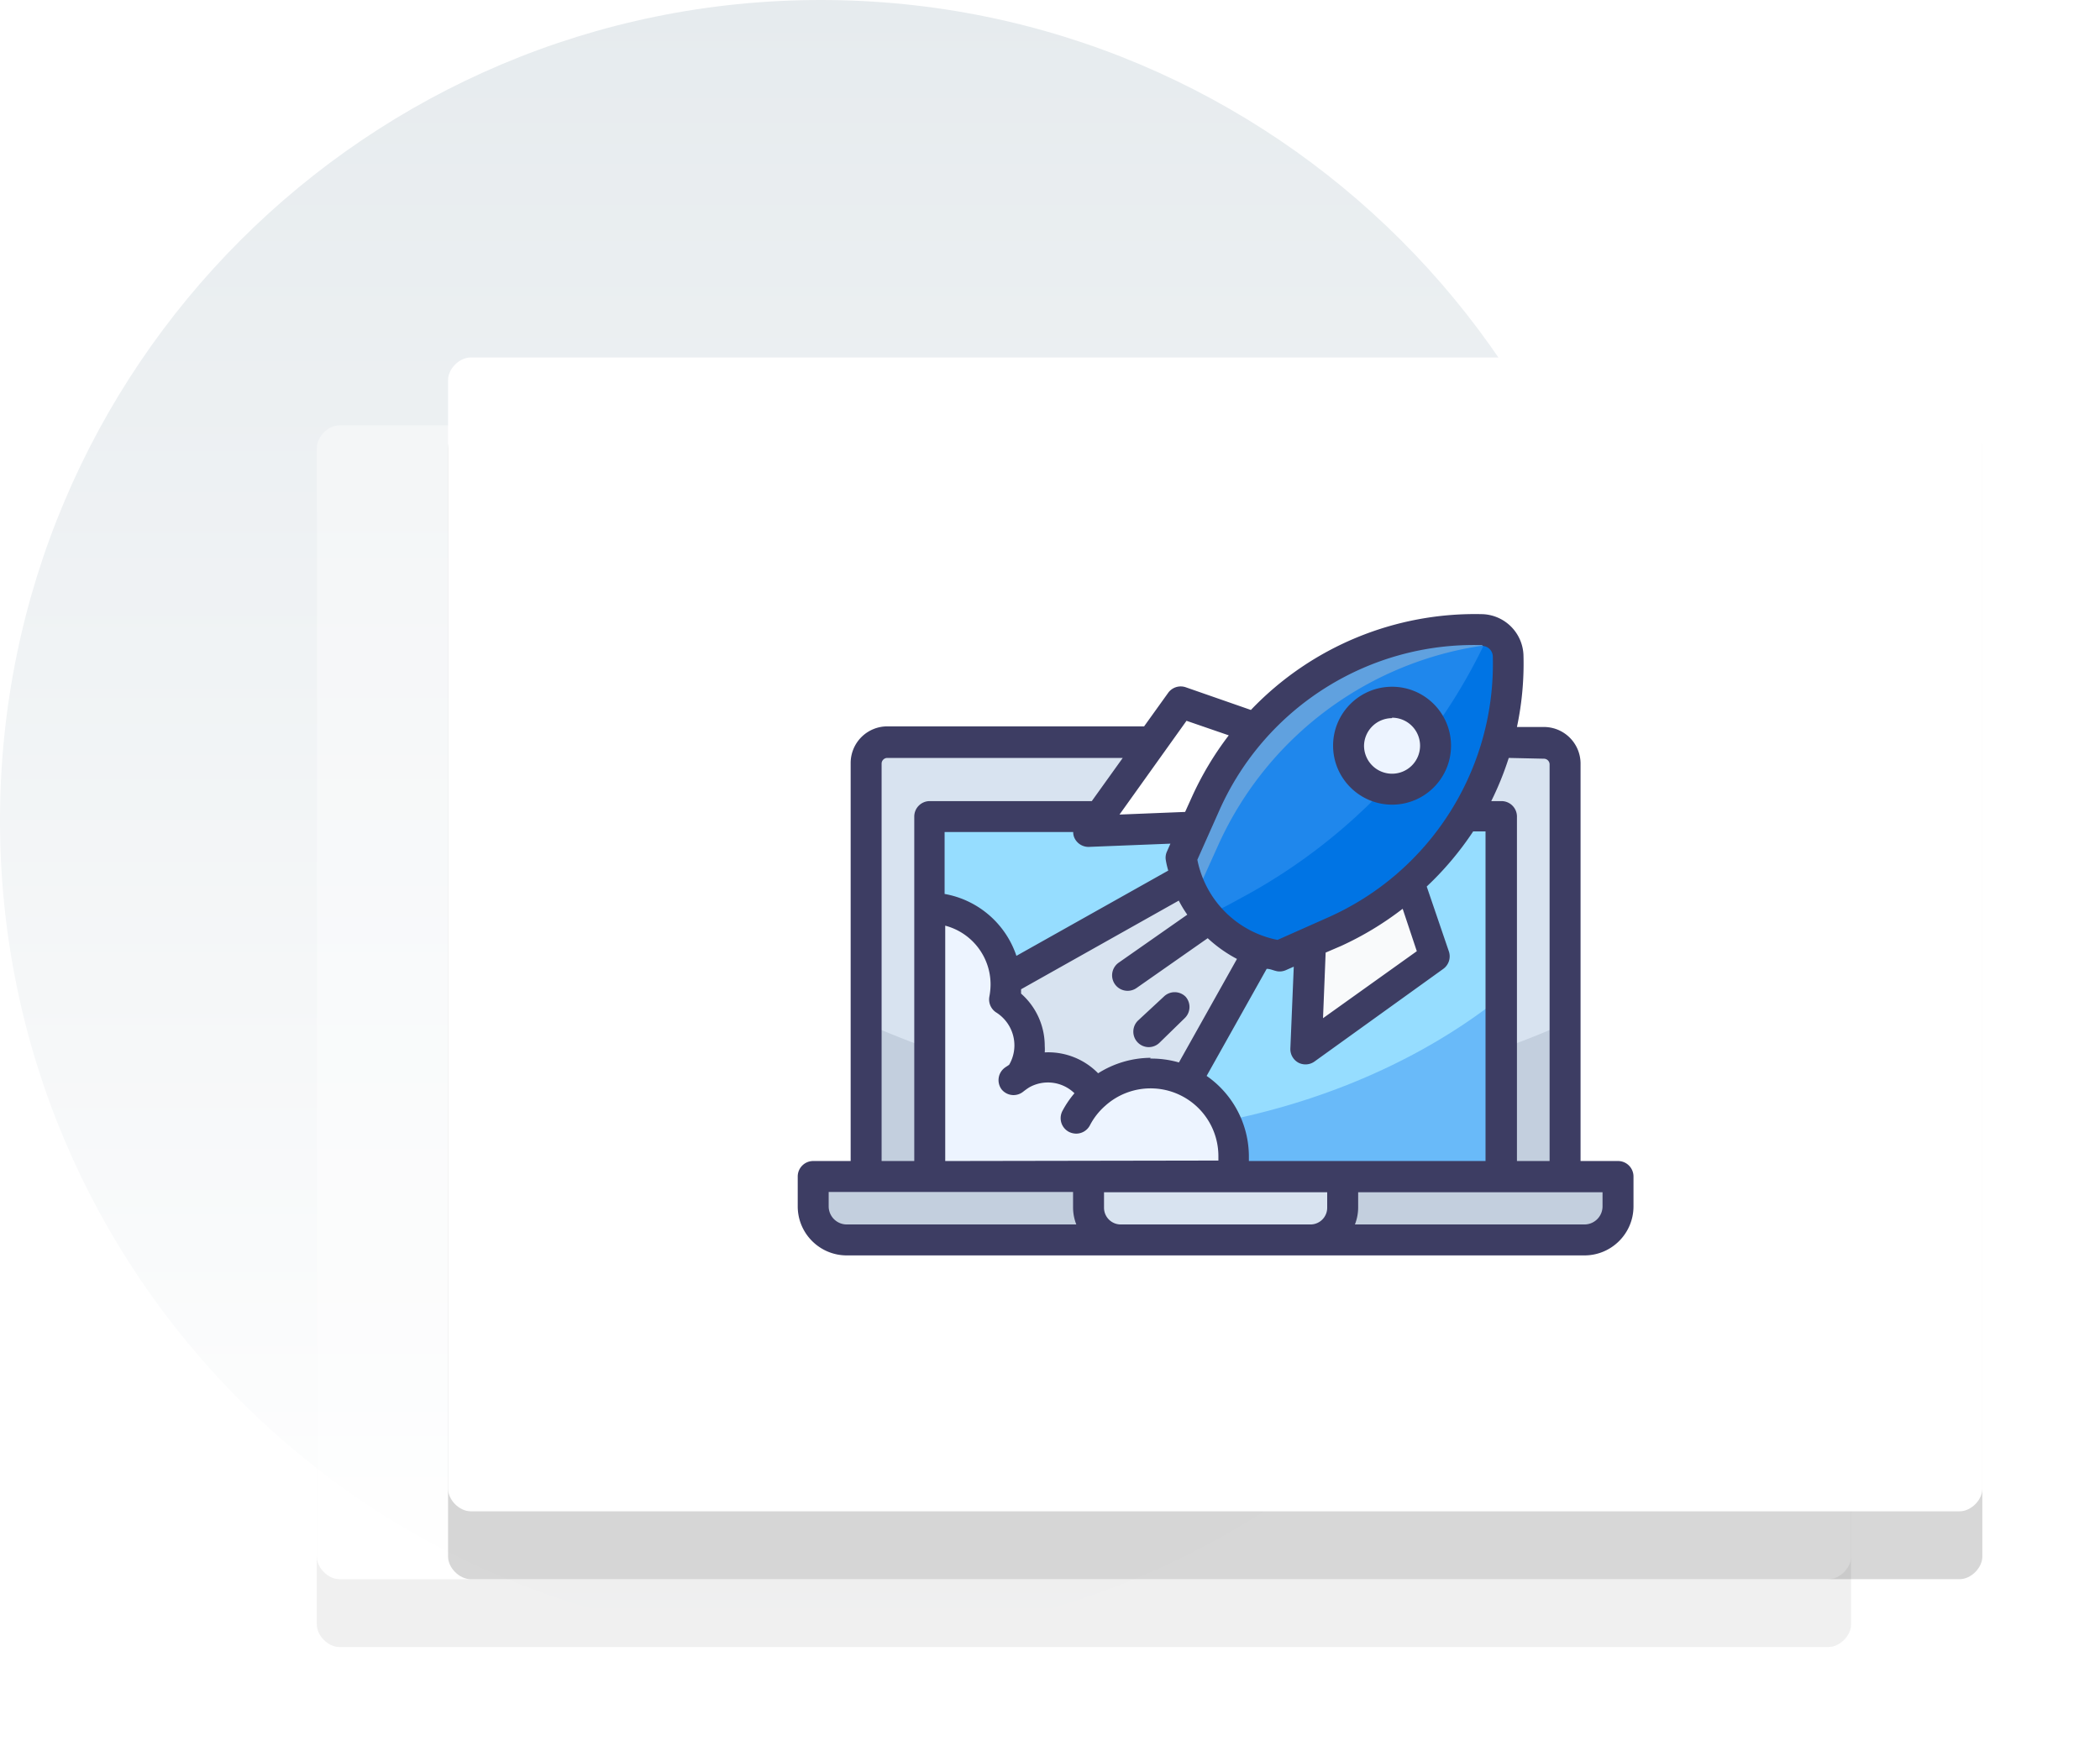 <svg xmlns="http://www.w3.org/2000/svg" xmlns:xlink="http://www.w3.org/1999/xlink" width="464" height="387" viewBox="0 0 464 387"><defs><path id="dfpoa" d="M285 1645c0-2.5 2.5-5 5-5h329c2.5 0 5 2.5 5 5v245c0 2.5-2.5 5-5 5H290c-2.5 0-5-2.5-5-5z"/><path id="dfpob" d="M314 1630c0-2.5 2.5-5 5-5h329c2.5 0 5 2.5 5 5v245c0 2.5-2.5 5-5 5H319c-2.5 0-5-2.5-5-5z"/><path id="dfpoc" d="M215 1727.348C215 1627.192 296.192 1546 396.348 1546c100.156 0 181.349 81.192 181.349 181.348 0 100.156-81.193 181.349-181.349 181.349-100.156 0-181.348-81.193-181.348-181.349z"/><path id="dfpoi" d="M560.81 1806.008H406.373v-91.273a4.65 4.65 0 0 1 4.685-4.65h145.065a4.65 4.65 0 0 1 4.685 4.65z"/><path id="dfpoj" d="M483.592 1788.533a188.085 188.085 0 0 1-77.218-16.38v33.855H560.81v-33.855a188.085 188.085 0 0 1-77.217 16.38z"/><path id="dfpok" d="M420.43 1806.008v-79.543h126.359v79.543z"/><path id="dfpol" d="M451.754 1797.048a172.972 172.972 0 0 1-31.325-2.838v11.798h126.325v-39.737c-23.664 18.91-57.485 30.777-95 30.777z"/><path id="dfpom" d="M420.43 1771.982v7.284l26.708 26.742h18.158l31.564-56.254-13.234-13.235z"/><path id="dfpon" d="M503.597 1777.864l1.06-26.093 19.014-19.014 8.447 24.76z"/><path id="dfpoo" d="M455.516 1729.748l26.092-1.06 18.98-18.98-24.725-8.446z"/><path id="dfpop" d="M542.616 1685.155c-26.301-.747-50.456 14.443-61.179 38.472l-5.334 11.866a25.614 25.614 0 0 0 21.715 21.716l11.935-5.335c23.992-10.723 39.162-34.842 38.438-61.11a5.78 5.78 0 0 0-5.575-5.61z"/><path id="dfpoq" d="M484.07 1732.997a76.226 76.226 0 0 1 63.368-44.867 5.745 5.745 0 0 0-4.822-2.975c-26.301-.747-50.456 14.443-61.179 38.472l-5.334 11.866a25.682 25.682 0 0 0 2.94 8.652z"/><path id="dfpor" d="M544.292 1685.497a125.401 125.401 0 0 1-53.553 58.135l-4.206 2.291a29.374 29.374 0 0 1-4.822 2.086 25.545 25.545 0 0 0 16.107 9.165l11.935-5.334c23.98-10.718 39.148-34.82 38.438-61.077a5.71 5.71 0 0 0-3.899-5.266z"/><path id="dfpos" d="M512.967 1710.803a9.61 9.61 0 1 1 19.22 0 9.61 9.61 0 0 1-19.22 0z"/><path id="dfpot" d="M394.679 1806.008h177.826v6.634a7.42 7.42 0 0 1-7.42 7.421H402.1a7.42 7.42 0 0 1-7.421-7.455z"/><path id="dfpou" d="M455.516 1806.008h56.152v6.84a7.113 7.113 0 0 1-7.113 7.113h-41.926a7.113 7.113 0 0 1-7.113-7.113z"/><path id="dfpov" d="M469.16 1783.37a18.261 18.261 0 0 0-12.242 4.685 12.003 12.003 0 0 0-10.26-5.985 11.764 11.764 0 0 0-5.779 1.539 11.695 11.695 0 0 0 1.676-6.498 12.003 12.003 0 0 0-5.471-10.259 19.46 19.46 0 0 0 .342-3.42c0-9.316-7.543-16.874-16.86-16.893v59.47h66.446a18.364 18.364 0 0 0-17.851-22.64z"/><path id="dfpow" d="M522.577 1704.613a6.19 6.19 0 1 1-6.19 6.19 6.19 6.19 0 0 1 6.19-6.087zm0 19.219c7.196 0 13.029-5.833 13.029-13.03 0-7.195-5.833-13.028-13.03-13.028-7.195 0-13.028 5.833-13.028 13.029.018 7.188 5.84 13.01 13.029 13.029z"/><path id="dfpox" d="M569.085 1812.608a4.001 4.001 0 0 1-4 4.001h-50.716c.466-1.176.709-2.428.719-3.693v-3.42h53.997zm-106.456 4.001a3.693 3.693 0 0 1-3.693-3.693v-3.42h49.312v3.42a3.693 3.693 0 0 1-3.693 3.693zm-64.53-4v-3.181h53.997v3.42c.001 1.287.245 2.564.718 3.761H402.1a4.001 4.001 0 0 1-4.001-4zm11.695-97.873a1.265 1.265 0 0 1 1.265-1.232h52.015l-6.84 9.541H420.43a3.42 3.42 0 0 0-3.42 3.42v76.123h-7.216zm67.369-9.439l9.336 3.215a69.557 69.557 0 0 0-8.173 13.679l-1.47 3.248-14.5.582zm65.42-16.551a2.394 2.394 0 0 1 2.256 2.29c.684 24.874-13.732 47.694-36.488 57.76l-11.08 4.924a22.502 22.502 0 0 1-17.714-17.714l4.89-10.977c10.17-22.804 33.11-37.205 58.067-36.454zm-17.647 58.135l3.112 9.336-20.723 14.807.581-14.5 3.42-1.47a69.558 69.558 0 0 0 13.542-8.173zm-55.707 32.898a21.92 21.92 0 0 0-11.593 3.42 15.423 15.423 0 0 0-11.798-4.617 9.851 9.851 0 0 0 0-1.402 15.389 15.389 0 0 0-5.232-11.593v-.958l34.847-19.595a25.923 25.923 0 0 0 1.88 3.112l-15.149 10.601a3.42 3.42 0 0 0 1.95 6.224 3.42 3.42 0 0 0 1.983-.615l15.73-11.012a30.026 30.026 0 0 0 6.464 4.583l-12.824 22.878a21.921 21.921 0 0 0-6.326-.855zm-17.099-49.894c-.01.526.12 1.045.377 1.505a3.42 3.42 0 0 0 3.009 1.778l18.09-.718-.752 1.71a3.214 3.214 0 0 0-.274 1.88c.13.798.313 1.587.548 2.36l-33.548 18.843a20.518 20.518 0 0 0-15.868-13.68v-13.678zm-28.28 72.703v-52.014a13.44 13.44 0 0 1 10.019 12.961c-.006.93-.098 1.857-.274 2.77a3.42 3.42 0 0 0 1.47 3.42 8.618 8.618 0 0 1 4.07 7.386 8.48 8.48 0 0 1-1.162 4.207c-.376.273-.753.478-1.095.752a3.42 3.42 0 0 0-.547 4.72 3.42 3.42 0 0 0 2.633 1.23 3.42 3.42 0 0 0 2.19-.82c.41-.308.82-.616 1.264-.89a8.413 8.413 0 0 1 9.986 1.3 21.545 21.545 0 0 0-2.667 3.933 3.42 3.42 0 0 0 1.47 4.616c.49.241 1.027.37 1.573.376a3.42 3.42 0 0 0 3.044-1.846 14.808 14.808 0 0 1 3.42-4.343 14.978 14.978 0 0 1 24.963 11.182v.958zm67.094 0v-.957a21.715 21.715 0 0 0-9.336-17.851l13.269-23.665c.82 0 1.573.41 2.394.547a3.42 3.42 0 0 0 1.88-.273l1.71-.752-.752 18.09a3.42 3.42 0 0 0 1.813 3.146 3.42 3.42 0 0 0 3.42-.205l28.52-20.518a3.42 3.42 0 0 0 1.265-3.899l-4.89-14.329a68.874 68.874 0 0 0 10.26-12.174h2.735v72.84zm65.18-88.913c.686 0 1.247.546 1.266 1.231v87.682h-7.216v-76.123a3.42 3.42 0 0 0-3.42-3.42h-2.257a67.917 67.917 0 0 0 3.865-9.54zm16.38 88.913h-8.275v-87.852a8.105 8.105 0 0 0-8.105-8.071h-5.95a67.232 67.232 0 0 0 1.436-16.004 9.404 9.404 0 0 0-8.925-8.926 68.395 68.395 0 0 0-51.296 21.168l-14.431-5.027a3.42 3.42 0 0 0-3.865 1.266l-5.3 7.386h-56.734a8.105 8.105 0 0 0-8.104 8.07v87.99h-8.276a3.42 3.42 0 0 0-3.42 3.42v6.6c0 5.987 4.854 10.84 10.84 10.84h162.985c5.987 0 10.84-4.853 10.84-10.84v-6.6a3.42 3.42 0 0 0-3.42-3.42z"/><path id="dfpoy" d="M476.958 1766.27a3.42 3.42 0 0 0-4.822 0l-5.643 5.233a3.42 3.42 0 0 0 2.326 5.916 3.42 3.42 0 0 0 2.36-.957l5.573-5.438a3.42 3.42 0 0 0 .206-4.753z"/><linearGradient id="dfpod" x1="396.35" x2="396.35" y1="1908.7" y2="1546" gradientUnits="userSpaceOnUse"><stop offset="0" stop-color="#fff"/><stop offset="1" stop-color="#e6ebee"/></linearGradient><mask id="dfpof" width="2" height="2" x="-1" y="-1"><path fill="#fff" d="M285 1640h339v255H285z"/><use xlink:href="#dfpoa"/></mask><filter id="dfpoe" width="425" height="356" x="242" y="1597" filterUnits="userSpaceOnUse"><feOffset dy="15" in="SourceGraphic" result="FeOffset1033Out"/><feGaussianBlur in="FeOffset1033Out" result="FeGaussianBlur1034Out" stdDeviation="13.2 13.2"/></filter><mask id="dfpoh" width="2" height="2" x="-1" y="-1"><path fill="#fff" d="M314 1625h339v255H314z"/><use xlink:href="#dfpob"/></mask><filter id="dfpog" width="425" height="356" x="271" y="1582" filterUnits="userSpaceOnUse"><feOffset dy="15" in="SourceGraphic" result="FeOffset1049Out"/><feGaussianBlur in="FeOffset1049Out" result="FeGaussianBlur1050Out" stdDeviation="13.2 13.2"/></filter></defs><g><g transform="translate(-215 -1546)"><g><use fill="url(#dfpod)" xlink:href="#dfpoc"/></g><g opacity=".37"><g filter="url(#dfpoe)"><use fill="none" stroke-opacity=".16" stroke-width="0" mask="url(&quot;#dfpof&quot;)" xlink:href="#dfpoa"/><use fill-opacity=".16" xlink:href="#dfpoa"/></g><use fill="#fff" xlink:href="#dfpoa"/></g><g><g filter="url(#dfpog)"><use fill="none" stroke-opacity=".16" stroke-width="0" mask="url(&quot;#dfpoh&quot;)" xlink:href="#dfpob"/><use fill-opacity=".16" xlink:href="#dfpob"/></g><use fill="#fff" xlink:href="#dfpob"/></g><g><g><g><g/><g><use fill="#d8e3f0" xlink:href="#dfpoi"/></g><g><use fill="#c3cfde" xlink:href="#dfpoj"/></g><g><use fill="#96ddff" xlink:href="#dfpok"/></g><g><use fill="#69baf9" xlink:href="#dfpol"/></g><g><use fill="#d8e3f0" xlink:href="#dfpom"/></g><g><use fill="#f9fafb" xlink:href="#dfpon"/></g><g><use fill="#fff" xlink:href="#dfpoo"/></g><g><use fill="#1f87ec" xlink:href="#dfpop"/></g><g><use fill="#60a1df" xlink:href="#dfpoq"/></g><g><use fill="#0074e4" xlink:href="#dfpor"/></g><g><use fill="#edf4ff" xlink:href="#dfpos"/></g><g><use fill="#c3cfde" xlink:href="#dfpot"/></g><g><use fill="#d8e3f0" xlink:href="#dfpou"/></g><g><use fill="#edf4ff" xlink:href="#dfpov"/></g><g><use fill="#3d3d63" xlink:href="#dfpow"/></g><g><use fill="#3d3d63" xlink:href="#dfpox"/></g><g><use fill="#3d3d63" xlink:href="#dfpoy"/></g></g></g></g></g></g></svg>